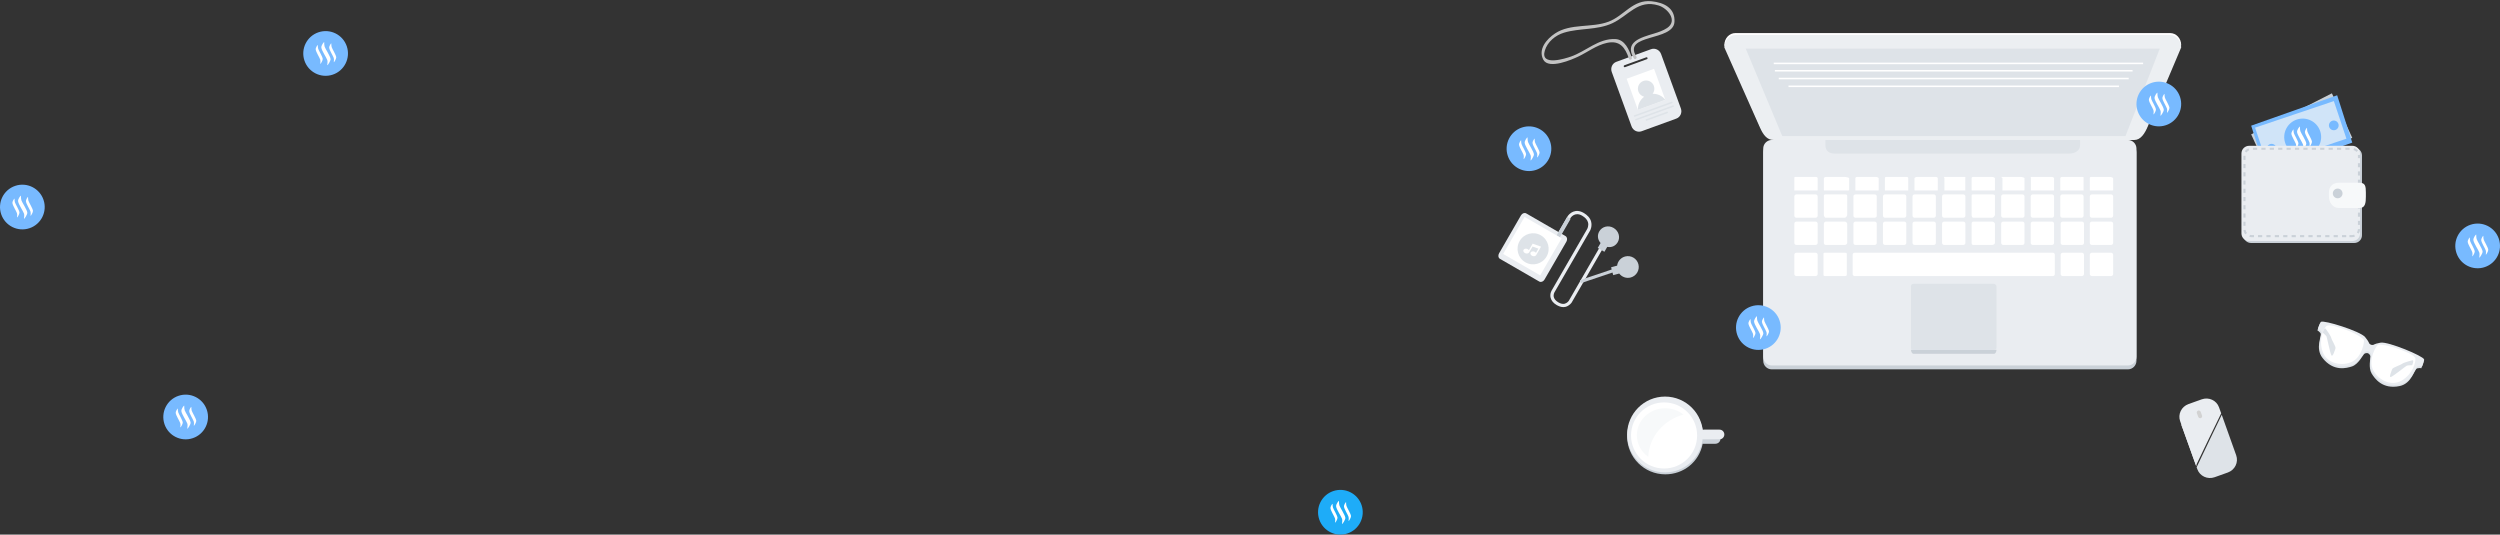 <?xml version="1.0" encoding="UTF-8"?>
<svg width="1286px" height="275px" viewBox="0 0 1286 275" version="1.1" xmlns="http://www.w3.org/2000/svg" xmlns:xlink="http://www.w3.org/1999/xlink">
    <rect x="0" y="0" width="1286" height="275" fill="#333333" stroke="none"/>
    <!-- Generator: Sketch 48.2 (47327) - http://www.bohemiancoding.com/sketch -->
    <title>Page 1</title>
    <desc>Created with Sketch.</desc>
    <defs></defs>
    <g id="Page-1" stroke="none" stroke-width="1" fill="none" fill-rule="evenodd">
        <g transform="translate(0, -4)">
            <g id="Group-4" transform="translate(808.262, 136.968) rotate(30) translate(-808.262, -136.968) translate(774.762, 112.468)">
                <path d="M27,40.784 C27,42.006 26.173,43 25.158,43 L1.845,43 C0.83,43 0,42.006 0,40.784 L0,18.213 C0,16.991 0.83,16 1.845,16 L25.158,16 C26.173,16 27,16.991 27,18.213 L27,40.784 Z" id="Fill-154" fill="#EAEDF1"></path>
                <path d="M39.101,49 C37.059,49 35.502,48.434 34.415,47.325 C32.887,45.773 32.997,43.733 32.997,43.649 L32.997,7.203 C32.997,7.178 32.958,5.368 31.623,4.061 C30.662,3.118 29.147,2.64 27.278,2.64 C22.949,2.64 22.714,6.474 22.714,6.905 L22.714,19.396 L21,19.396 L21,6.905 C21,4.862 22.367,1 27.249,1 C29.591,1 31.524,1.644 32.813,2.92 C34.634,4.724 34.711,7.118 34.711,7.219 L34.711,43.683 C34.711,43.727 34.627,45.166 35.66,46.2 C36.419,46.97 37.567,47.363 39.127,47.363 C40.41,47.363 41.514,47.023 42.183,46.367 C43.147,45.421 43.282,44.06 43.282,44.051 L43.282,4.322 L45,4.322 L45,44.044 C45,44.12 44.849,46.084 43.379,47.526 C42.385,48.507 40.851,49 39.101,49" id="Fill-156" fill="#EAEDF1"></path>
                <polygon id="Fill-157" fill="#CAD1D8" points="44.138 33 43 31.857 57.865 15 59 16.143"></polygon>
                <polygon id="Fill-158" fill="#CAD1D8" points="21 18 23 18 23 7 21 7"></polygon>
                <path d="M50,5.229 C50,2.341 47.513,0 44.443,0 C41.379,0 39,2.341 39,5.229 C39,7.429 40.315,9.302 42.576,10.079 L42.576,13 L46.538,13 L46.538,10.079 C48.803,9.302 50,7.429 50,5.229" id="Fill-159" fill="#CAD1D8"></path>
                <path d="M64.863,17.678 C67.046,15.492 67.046,11.955 64.863,9.769 C62.68,7.589 59.141,7.589 56.962,9.769 C55.301,11.433 54.91,13.873 55.766,15.899 L53.5,18.172 L56.468,21.134 L58.731,18.871 C60.766,19.73 63.203,19.335 64.863,17.678" id="Fill-160" fill="#CAD1D8"></path>
                <polygon id="Fill-155" fill="#FFFFFF" points="2 40 24 40 24 18 2 18"></polygon>
                <path d="M22,30 C22,25.581 18.42,22 14,22 C9.583,22 6,25.581 6,30 C6,34.419 9.583,38 14,38 C18.42,38 22,34.419 22,30" id="Fill-162" fill="#DEE3E8"></path>
                <path d="M12.483,27.823 L12.483,31.684 C11.868,31.398 11.014,31.518 10.461,31.994 C9.846,32.527 9.846,33.309 10.461,33.729 C11.08,34.156 12.08,34.068 12.696,33.537 C12.956,33.311 13.102,33.041 13.14,32.773 L13.162,32.764 L13.162,29.14 L16.323,28.565 L16.323,31.066 C15.706,30.781 14.852,30.902 14.303,31.376 C13.682,31.907 13.682,32.687 14.303,33.114 C14.917,33.539 15.917,33.452 16.534,32.919 C16.791,32.693 16.939,32.421 16.981,32.153 L17,32.146 L17,28.443 L17,27 L12.483,27.823 Z" id="Fill-163" fill="#FFFFFF"></path>
            </g>
            <g id="Group-3" transform="translate(1136.177, 229.344) rotate(-20) translate(-1136.177, -229.344) translate(1125.177, 209.344)">
                <path d="M0,33.029 C-0.024,36.834 3.095,39.934 6.968,39.955 L14.195,40 C18.063,40.02 21.222,36.956 21.244,33.153 L21.379,11.034 C16.923,15.365 5.813,26.185 0.006,31.974 L0,33.029 Z" id="Fill-169" fill="#DEE3E8"></path>
                <path d="M14.415,0.039 L7.194,0 C3.327,-0.025 0.17,3.021 0.146,6.799 L0,31.034 C5.803,25.284 16.909,14.537 21.363,10.236 L21.379,6.92 C21.403,3.142 18.285,0.062 14.415,0.039" id="Fill-170" fill="#EAEDF1"></path>
                <path d="M0.69,23.131 C0.69,29.495 0.287,31.442 0.022,31.442 C0.022,31.818 0.022,31.818 0.022,31.442 L0.084,10.781 C0.084,10.402 0.017,9.458 0,10.382 L0.121,8.276 C0.388,8.276 0.69,11.356 0.69,19.038 L0.69,23.131 Z" id="Fill-171" fill="#EAEDF1"></path>
                <rect id="Rectangle-3" fill="#D2D2D2" x="9.655" y="4.828" width="2.069" height="4.138" rx="1.034"></rect>
            </g>
            <path d="M1099,189.543 C1099,192.003 1097.02,194 1094.582,194 L911.413,194 C908.972,194 907,192.003 907,189.543 L907,82.454 C907,79.992 908.972,78 911.413,78 L1094.582,78 C1097.02,78 1099,79.992 1099,82.454 L1099,189.543 Z" id="Fill-3" fill="#CAD1D8"></path>
            <path d="M1099,187.543 C1099,190.003 1097.02,192 1094.582,192 L911.413,192 C908.972,192 907,190.003 907,187.543 L907,80.454 C907,77.994 908.972,76 911.413,76 L1094.582,76 C1097.02,76 1099,77.994 1099,80.454 L1099,187.543 Z" id="Fill-5" fill="#EAEDF1"></path>
            <g id="Group-9" transform="translate(775, 69)">
                <path d="M22.399,7.84 C24.42,13.857 21.18,20.38 15.16,22.398 C9.142,24.422 2.625,21.179 0.601,15.159 C-1.42,9.139 1.822,2.623 7.84,0.602 C13.861,-1.422 20.378,1.823 22.399,7.84" id="Fill-107" fill="#78BAFF"></path>
                <g id="Group" transform="translate(11.694, 11.565) rotate(-7) translate(-11.694, -11.565) translate(6.694, 5.565)" fill="#FFFFFF" fill-rule="nonzero">
                    <path d="M1.322,1.093 C1.224,1.028 0,2.33 0,3.284 C0,4.59 1.427,7.545 1.669,8.69 C1.875,9.671 1.318,10.848 1.47,10.904 C1.611,11.019 2.944,9.287 2.998,8.546 C3.067,7.369 1.441,3.937 1.311,3.053 C1.159,2.02 1.43,1.116 1.322,1.093 Z" id="Shape"></path>
                    <path d="M4.764,0.003 C4.636,-0.073 3,1.514 3,2.682 C3,4.278 4.904,7.896 5.225,9.291 C5.501,10.491 4.757,11.931 4.961,11.993 C5.15,12.135 6.929,10.015 6.997,9.113 C7.088,7.678 4.919,3.482 4.745,2.398 C4.549,1.136 4.904,0.029 4.764,0.003 Z" id="Shape"></path>
                    <path d="M8.322,1.093 C8.228,1.033 7,2.33 7,3.284 C7,4.59 8.427,7.545 8.669,8.689 C8.875,9.671 8.318,10.848 8.47,10.904 C8.611,11.019 9.948,9.287 9.998,8.546 C10.063,7.369 8.441,3.937 8.311,3.052 C8.163,2.019 8.43,1.116 8.322,1.093 Z" id="Shape"></path>
                </g>
            </g>
            <g id="Group-9" transform="translate(84, 207)">
                <path d="M22.399,7.84 C24.42,13.857 21.18,20.38 15.16,22.398 C9.142,24.422 2.625,21.179 0.601,15.159 C-1.42,9.139 1.822,2.623 7.84,0.602 C13.861,-1.422 20.378,1.823 22.399,7.84" id="Fill-107" fill="#78BAFF"></path>
                <g id="Group" transform="translate(11.694, 11.565) rotate(-7) translate(-11.694, -11.565) translate(6.694, 5.565)" fill="#FFFFFF" fill-rule="nonzero">
                    <path d="M1.322,1.093 C1.224,1.028 0,2.33 0,3.284 C0,4.59 1.427,7.545 1.669,8.69 C1.875,9.671 1.318,10.848 1.47,10.904 C1.611,11.019 2.944,9.287 2.998,8.546 C3.067,7.369 1.441,3.937 1.311,3.053 C1.159,2.02 1.43,1.116 1.322,1.093 Z" id="Shape"></path>
                    <path d="M4.764,0.003 C4.636,-0.073 3,1.514 3,2.682 C3,4.278 4.904,7.896 5.225,9.291 C5.501,10.491 4.757,11.931 4.961,11.993 C5.15,12.135 6.929,10.015 6.997,9.113 C7.088,7.678 4.919,3.482 4.745,2.398 C4.549,1.136 4.904,0.029 4.764,0.003 Z" id="Shape"></path>
                    <path d="M8.322,1.093 C8.228,1.033 7,2.33 7,3.284 C7,4.59 8.427,7.545 8.669,8.689 C8.875,9.671 8.318,10.848 8.47,10.904 C8.611,11.019 9.948,9.287 9.998,8.546 C10.063,7.369 8.441,3.937 8.311,3.052 C8.163,2.019 8.43,1.116 8.322,1.093 Z" id="Shape"></path>
                </g>
            </g>
            <g id="Group-9" transform="translate(156, 20)">
                <path d="M22.399,7.84 C24.42,13.857 21.18,20.38 15.16,22.398 C9.142,24.422 2.625,21.179 0.601,15.159 C-1.42,9.139 1.822,2.623 7.84,0.602 C13.861,-1.422 20.378,1.823 22.399,7.84" id="Fill-107" fill="#78BAFF"></path>
                <g id="Group" transform="translate(11.694, 11.565) rotate(-7) translate(-11.694, -11.565) translate(6.694, 5.565)" fill="#FFFFFF" fill-rule="nonzero">
                    <path d="M1.322,1.093 C1.224,1.028 0,2.33 0,3.284 C0,4.59 1.427,7.545 1.669,8.69 C1.875,9.671 1.318,10.848 1.47,10.904 C1.611,11.019 2.944,9.287 2.998,8.546 C3.067,7.369 1.441,3.937 1.311,3.053 C1.159,2.02 1.43,1.116 1.322,1.093 Z" id="Shape"></path>
                    <path d="M4.764,0.003 C4.636,-0.073 3,1.514 3,2.682 C3,4.278 4.904,7.896 5.225,9.291 C5.501,10.491 4.757,11.931 4.961,11.993 C5.15,12.135 6.929,10.015 6.997,9.113 C7.088,7.678 4.919,3.482 4.745,2.398 C4.549,1.136 4.904,0.029 4.764,0.003 Z" id="Shape"></path>
                    <path d="M8.322,1.093 C8.228,1.033 7,2.33 7,3.284 C7,4.59 8.427,7.545 8.669,8.689 C8.875,9.671 8.318,10.848 8.47,10.904 C8.611,11.019 9.948,9.287 9.998,8.546 C10.063,7.369 8.441,3.937 8.311,3.052 C8.163,2.019 8.43,1.116 8.322,1.093 Z" id="Shape"></path>
                </g>
            </g>
            <g id="Group-9" transform="translate(0, 99)">
                <path d="M22.399,7.84 C24.42,13.857 21.18,20.38 15.16,22.398 C9.142,24.422 2.625,21.179 0.601,15.159 C-1.42,9.139 1.822,2.623 7.84,0.602 C13.861,-1.422 20.378,1.823 22.399,7.84" id="Fill-107" fill="#78BAFF"></path>
                <g id="Group" transform="translate(11.694, 11.565) rotate(-7) translate(-11.694, -11.565) translate(6.694, 5.565)" fill="#FFFFFF" fill-rule="nonzero">
                    <path d="M1.322,1.093 C1.224,1.028 0,2.33 0,3.284 C0,4.59 1.427,7.545 1.669,8.69 C1.875,9.671 1.318,10.848 1.47,10.904 C1.611,11.019 2.944,9.287 2.998,8.546 C3.067,7.369 1.441,3.937 1.311,3.053 C1.159,2.02 1.43,1.116 1.322,1.093 Z" id="Shape"></path>
                    <path d="M4.764,0.003 C4.636,-0.073 3,1.514 3,2.682 C3,4.278 4.904,7.896 5.225,9.291 C5.501,10.491 4.757,11.931 4.961,11.993 C5.15,12.135 6.929,10.015 6.997,9.113 C7.088,7.678 4.919,3.482 4.745,2.398 C4.549,1.136 4.904,0.029 4.764,0.003 Z" id="Shape"></path>
                    <path d="M8.322,1.093 C8.228,1.033 7,2.33 7,3.284 C7,4.59 8.427,7.545 8.669,8.689 C8.875,9.671 8.318,10.848 8.47,10.904 C8.611,11.019 9.948,9.287 9.998,8.546 C10.063,7.369 8.441,3.937 8.311,3.052 C8.163,2.019 8.43,1.116 8.322,1.093 Z" id="Shape"></path>
                </g>
            </g>
            <g id="Group-9" transform="translate(678, 256)">
                <path d="M22.399,7.84 C24.42,13.857 21.18,20.38 15.16,22.398 C9.142,24.422 2.625,21.179 0.601,15.159 C-1.42,9.139 1.822,2.623 7.84,0.602 C13.861,-1.422 20.378,1.823 22.399,7.84" id="Fill-107" fill="#1EACF8"></path>
                <path d="M20.503,8.477 C22.173,13.447 19.497,18.836 14.523,20.502 C9.552,22.174 4.168,19.496 2.496,14.523 C0.827,9.55 3.505,4.167 8.477,2.497 C13.45,0.825 18.834,3.506 20.503,8.477" id="Fill-107" fill="#1EACF8"></path>
                <g id="Group" transform="translate(11.694, 11.565) rotate(-7) translate(-11.694, -11.565) translate(6.694, 5.565)" fill="#FFFFFF" fill-rule="nonzero">
                    <path d="M1.322,1.093 C1.224,1.028 0,2.33 0,3.284 C0,4.59 1.427,7.545 1.669,8.69 C1.875,9.671 1.318,10.848 1.47,10.904 C1.611,11.019 2.944,9.287 2.998,8.546 C3.067,7.369 1.441,3.937 1.311,3.053 C1.159,2.02 1.43,1.116 1.322,1.093 Z" id="Shape"></path>
                    <path d="M4.764,0.003 C4.636,-0.073 3,1.514 3,2.682 C3,4.278 4.904,7.896 5.225,9.291 C5.501,10.491 4.757,11.931 4.961,11.993 C5.15,12.135 6.929,10.015 6.997,9.113 C7.088,7.678 4.919,3.482 4.745,2.398 C4.549,1.136 4.904,0.029 4.764,0.003 Z" id="Shape"></path>
                    <path d="M8.322,1.093 C8.228,1.033 7,2.33 7,3.284 C7,4.59 8.427,7.545 8.669,8.689 C8.875,9.671 8.318,10.848 8.47,10.904 C8.611,11.019 9.948,9.287 9.998,8.546 C10.063,7.369 8.441,3.937 8.311,3.052 C8.163,2.019 8.43,1.116 8.322,1.093 Z" id="Shape"></path>
                </g>
            </g>
            <g id="Group-9" transform="translate(893, 161)">
                <path d="M22.399,7.84 C24.42,13.857 21.18,20.38 15.16,22.398 C9.142,24.422 2.625,21.179 0.601,15.159 C-1.42,9.139 1.822,2.623 7.84,0.602 C13.861,-1.422 20.378,1.823 22.399,7.84" id="Fill-107" fill="#78BAFF"></path>
                <g id="Group" transform="translate(11.694, 11.565) rotate(-7) translate(-11.694, -11.565) translate(6.694, 5.565)" fill="#FFFFFF" fill-rule="nonzero">
                    <path d="M1.322,1.093 C1.224,1.028 0,2.33 0,3.284 C0,4.59 1.427,7.545 1.669,8.69 C1.875,9.671 1.318,10.848 1.47,10.904 C1.611,11.019 2.944,9.287 2.998,8.546 C3.067,7.369 1.441,3.937 1.311,3.053 C1.159,2.02 1.43,1.116 1.322,1.093 Z" id="Shape"></path>
                    <path d="M4.764,0.003 C4.636,-0.073 3,1.514 3,2.682 C3,4.278 4.904,7.896 5.225,9.291 C5.501,10.491 4.757,11.931 4.961,11.993 C5.15,12.135 6.929,10.015 6.997,9.113 C7.088,7.678 4.919,3.482 4.745,2.398 C4.549,1.136 4.904,0.029 4.764,0.003 Z" id="Shape"></path>
                    <path d="M8.322,1.093 C8.228,1.033 7,2.33 7,3.284 C7,4.59 8.427,7.545 8.669,8.689 C8.875,9.671 8.318,10.848 8.47,10.904 C8.611,11.019 9.948,9.287 9.998,8.546 C10.063,7.369 8.441,3.937 8.311,3.052 C8.163,2.019 8.43,1.116 8.322,1.093 Z" id="Shape"></path>
                </g>
            </g>
            <path d="M1027,183.939 C1027,184.779 1026.538,186 1025.713,186 L984.333,186 C983.506,186 983,184.779 983,183.939 L1027,183.939 Z" id="Fill-7" fill="#CAD1D8"></path>
            <path d="M1027,182.893 C1027,183.708 1026.303,184 1025.472,184 L984.157,184 C983.329,184 983,183.708 983,182.893 L983,151.438 C983,150.618 983.329,150 984.157,150 L1025.472,150 C1026.303,150 1027,150.618 1027,151.438 L1027,182.893 Z" id="Fill-9" fill="#DEE3E8"></path>
            <path d="M935,144.951 C935,145.532 934.532,146 933.948,146 L924.052,146 C923.468,146 923,145.532 923,144.951 L923,135.049 C923,134.471 923.468,134 924.052,134 L933.948,134 C934.532,134 935,134.471 935,135.049 L935,144.951 Z M950,145.352 C950,145.988 949.354,146 948.773,146 L938.978,146 C938.394,146 938,145.988 938,145.352 L938,134.577 C938,133.936 938.394,134.002 938.978,134.002 L948.773,134.002 C949.354,134.002 950,133.936 950,134.577 L950,145.352 Z M1072,144.951 C1072,145.532 1071.529,146 1070.951,146 L1061.052,146 C1060.471,146 1060,145.532 1060,144.951 L1060,135.049 C1060,134.471 1060.471,134 1061.052,134 L1070.951,134 C1071.529,134 1072,134.471 1072,135.049 L1072,144.951 Z M1057,144.951 C1057,145.532 1056.556,146 1055.997,146 L954.003,146 C953.449,146 953,145.532 953,144.951 L953,135.049 C953,134.471 953.449,134 954.003,134 L1055.997,134 C1056.556,134 1057,134.471 1057,135.049 L1057,144.951 Z M1087,144.951 C1087,145.532 1086.532,146 1085.948,146 L1076.052,146 C1075.471,146 1075,145.532 1075,144.951 L1075,135.049 C1075,134.471 1075.471,134 1076.052,134 L1085.948,134 C1086.532,134 1087,134.471 1087,135.049 L1087,144.951 Z M935,128.948 C935,129.529 934.532,130 933.948,130 L924.052,130 C923.468,130 923,129.529 923,128.948 L923,119.052 C923,118.471 923.468,118 924.052,118 L933.948,118 C934.532,118 935,118.471 935,119.052 L935,128.948 Z M950.2,128.946 C950.2,129.524 949.554,130 948.973,130 L939.178,130 C938.594,130 938.2,129.524 938.2,128.946 L938.2,119.147 C938.2,118.567 938.594,118 939.178,118 L948.973,118 C949.554,118 950.2,118.567 950.2,119.147 L950.2,128.946 Z M965.4,128.948 C965.4,129.529 964.932,130 964.348,130 L954.452,130 C953.871,130 953.4,129.529 953.4,128.948 L953.4,119.052 C953.4,118.471 953.871,118 954.452,118 L964.348,118 C964.932,118 965.4,118.471 965.4,119.052 L965.4,128.948 Z M980.6,128.948 C980.6,129.529 980.132,130 979.548,130 L969.649,130 C969.071,130 968.6,129.529 968.6,128.948 L968.6,119.052 C968.6,118.471 969.071,118 969.649,118 L979.548,118 C980.132,118 980.6,118.471 980.6,119.052 L980.6,128.948 Z M995.8,128.948 C995.8,129.529 995.329,130 994.751,130 L984.852,130 C984.271,130 983.8,129.529 983.8,128.948 L983.8,119.052 C983.8,118.471 984.271,118 984.852,118 L994.751,118 C995.329,118 995.8,118.471 995.8,119.052 L995.8,128.948 Z M1011,128.948 C1011,129.529 1010.529,130 1009.951,130 L1000.052,130 C999.471,130 999,129.529 999,128.948 L999,119.052 C999,118.471 999.471,118 1000.052,118 L1009.951,118 C1010.529,118 1011,118.471 1011,119.052 L1011,128.948 Z M1026.2,128.946 C1026.2,129.524 1025.381,130 1024.801,130 L1015.008,130 C1014.425,130 1014.2,129.524 1014.2,128.946 L1014.2,119.147 C1014.2,118.567 1014.425,118 1015.008,118 L1024.801,118 C1025.381,118 1026.2,118.567 1026.2,119.147 L1026.2,128.946 Z M1041.4,128.948 C1041.4,129.529 1040.929,130 1040.348,130 L1030.454,130 C1029.871,130 1029.4,129.529 1029.4,128.948 L1029.4,119.052 C1029.4,118.471 1029.871,118 1030.454,118 L1040.348,118 C1040.929,118 1041.4,118.471 1041.4,119.052 L1041.4,128.948 Z M1056.6,128.948 C1056.6,129.529 1056.134,130 1055.548,130 L1045.652,130 C1045.068,130 1044.6,129.529 1044.6,128.948 L1044.6,119.052 C1044.6,118.471 1045.068,118 1045.652,118 L1055.548,118 C1056.134,118 1056.6,118.471 1056.6,119.052 L1056.6,128.948 Z M1072,128.948 C1072,129.529 1071.529,130 1070.951,130 L1061.052,130 C1060.471,130 1060,129.529 1060,128.948 L1060,119.052 C1060,118.471 1060.471,118 1061.052,118 L1070.951,118 C1071.529,118 1072,118.471 1072,119.052 L1072,128.948 Z M1087,128.948 C1087,129.529 1086.532,130 1085.948,130 L1076.052,130 C1075.471,130 1075,129.529 1075,128.948 L1075,119.052 C1075,118.471 1075.471,118 1076.052,118 L1085.948,118 C1086.532,118 1087,118.471 1087,119.052 L1087,128.948 Z M935,114.951 C935,115.529 934.532,116 933.948,116 L924.052,116 C923.468,116 923,115.529 923,114.951 L923,105.052 C923,104.471 923.468,104 924.052,104 L933.948,104 C934.532,104 935,104.471 935,105.052 L935,114.951 Z M950.2,114.483 C950.2,115.063 949.554,116 948.973,116 L939.178,116 C938.594,116 938.2,115.063 938.2,114.483 L938.2,104.685 C938.2,104.101 938.594,104 939.178,104 L948.973,104 C949.554,104 950.2,104.101 950.2,104.685 L950.2,114.483 Z M965.4,115.063 C965.4,115.581 964.888,116 964.253,116 L954.547,116 C953.915,116 953.4,115.581 953.4,115.063 L953.4,104.937 C953.4,104.416 953.915,104 954.547,104 L964.253,104 C964.888,104 965.4,104.416 965.4,104.937 L965.4,115.063 Z M980.6,114.951 C980.6,115.529 980.132,116 979.548,116 L969.649,116 C969.071,116 968.6,115.529 968.6,114.951 L968.6,105.052 C968.6,104.471 969.071,104 969.649,104 L979.548,104 C980.132,104 980.6,104.471 980.6,105.052 L980.6,114.951 Z M995.8,114.951 C995.8,115.529 995.329,116 994.751,116 L984.852,116 C984.271,116 983.8,115.529 983.8,114.951 L983.8,105.052 C983.8,104.471 984.271,104 984.852,104 L994.751,104 C995.329,104 995.8,104.471 995.8,105.052 L995.8,114.951 Z M1011,114.951 C1011,115.529 1010.529,116 1009.951,116 L1000.052,116 C999.471,116 999,115.529 999,114.951 L999,105.052 C999,104.471 999.471,104 1000.052,104 L1009.951,104 C1010.529,104 1011,104.471 1011,105.052 L1011,114.951 Z M1026.2,114.483 C1026.2,115.063 1025.381,116 1024.801,116 L1015.008,116 C1014.425,116 1014.2,115.063 1014.2,114.483 L1014.2,104.685 C1014.2,104.101 1014.425,104 1015.008,104 L1024.801,104 C1025.381,104 1026.2,104.101 1026.2,104.685 L1026.2,114.483 Z M1041.4,114.951 C1041.4,115.529 1040.929,116 1040.348,116 L1030.454,116 C1029.871,116 1029.4,115.529 1029.4,114.951 L1029.4,105.052 C1029.4,104.471 1029.871,104 1030.454,104 L1040.348,104 C1040.929,104 1041.4,104.471 1041.4,105.052 L1041.4,114.951 Z M1056.6,114.951 C1056.6,115.529 1056.134,116 1055.548,116 L1045.652,116 C1045.068,116 1044.6,115.529 1044.6,114.951 L1044.6,105.052 C1044.6,104.471 1045.068,104 1045.652,104 L1055.548,104 C1056.134,104 1056.6,104.471 1056.6,105.052 L1056.6,114.951 Z M1071.8,114.951 C1071.8,115.529 1071.329,116 1070.751,116 L1060.852,116 C1060.271,116 1059.8,115.529 1059.8,114.951 L1059.8,105.052 C1059.8,104.471 1060.271,104 1060.852,104 L1070.751,104 C1071.329,104 1071.8,104.471 1071.8,105.052 L1071.8,114.951 Z M1087,114.951 C1087,115.529 1086.532,116 1085.948,116 L1076.052,116 C1075.471,116 1075,115.529 1075,114.951 L1075,105.052 C1075,104.471 1075.471,104 1076.052,104 L1085.948,104 C1086.532,104 1087,104.471 1087,105.052 L1087,114.951 Z M935,101.788 C935,102.123 934.6,101.961 934.02,101.961 L923.51,101.961 C922.929,101.961 923.003,102.123 923.003,101.788 L923.003,95.691 C923.003,95.354 922.929,95 923.51,95 L934.02,95 C934.6,95 935,95.354 935,95.691 L935,101.788 Z M951.2,101.788 C951.2,102.123 949.553,101.961 949.021,101.961 L939.38,101.961 C938.848,101.961 938.2,102.123 938.2,101.788 L938.2,95.691 C938.2,95.354 938.848,95 939.38,95 L949.021,95 C949.553,95 951.2,95.354 951.2,95.691 L951.2,101.788 Z M966.4,101.788 C966.4,102.123 965.474,101.961 964.941,101.961 L955.301,101.961 C954.772,101.961 954.4,102.123 954.4,101.788 L954.4,95.691 C954.4,95.354 954.772,95 955.301,95 L964.941,95 C965.474,95 966.4,95.354 966.4,95.691 L966.4,101.788 Z M981.6,101.788 C981.6,102.123 981.378,101.961 980.797,101.961 L970.279,101.961 C969.699,101.961 969.6,102.123 969.6,101.788 L969.6,95.691 C969.6,95.354 969.699,95 970.279,95 L980.797,95 C981.378,95 981.6,95.354 981.6,95.691 L981.6,101.788 Z M996.8,101.788 C996.8,102.123 996.318,101.961 995.783,101.961 L986.143,101.961 C985.611,101.961 984.8,102.123 984.8,101.788 L984.8,95.691 C984.8,95.354 985.611,95 986.143,95 L995.783,95 C996.318,95 996.8,95.354 996.8,95.691 L996.8,101.788 Z M1010.944,101.788 C1010.944,102.123 1011.197,101.961 1010.626,101.961 L1000.273,101.961 C999.701,101.961 1000.205,102.123 1000.205,101.788 L1000.205,95.691 C1000.205,95.354 999.701,95 1000.273,95 L1010.626,95 C1011.197,95 1010.944,95.354 1010.944,95.691 L1010.944,101.788 Z M1026.2,101.788 C1026.2,102.123 1025.156,101.961 1024.626,101.961 L1014.986,101.961 C1014.454,101.961 1014.2,102.123 1014.2,101.788 L1014.2,95.691 C1014.2,95.354 1014.454,95 1014.986,95 L1024.626,95 C1025.156,95 1026.2,95.354 1026.2,95.691 L1026.2,101.788 Z M1041.4,101.788 C1041.4,102.123 1040.037,101.961 1039.491,101.961 L1029.558,101.961 C1029.01,101.961 1030.065,102.123 1030.065,101.788 L1030.065,95.691 C1030.065,95.354 1029.01,95 1029.558,95 L1039.491,95 C1040.037,95 1041.4,95.354 1041.4,95.691 L1041.4,101.788 Z M1056.6,101.788 C1056.6,102.123 1055.951,101.961 1055.374,101.961 L1044.939,101.961 C1044.363,101.961 1044.695,102.123 1044.695,101.788 L1044.695,95.691 C1044.695,95.354 1044.363,95 1044.939,95 L1055.374,95 C1055.951,95 1056.6,95.354 1056.6,95.691 L1056.6,101.788 Z M1071.788,101.788 C1071.788,102.123 1071.914,101.961 1071.334,101.961 L1060.834,101.961 C1060.249,101.961 1059.8,102.123 1059.8,101.788 L1059.8,95.691 C1059.8,95.354 1060.249,95 1060.834,95 L1071.334,95 C1071.914,95 1071.788,95.354 1071.788,95.691 L1071.788,101.788 Z M1087,101.788 C1087,102.123 1085.838,101.961 1085.305,101.961 L1075.665,101.961 C1075.133,101.961 1075,102.123 1075,101.788 L1075,95.691 C1075,95.354 1075.133,95 1075.665,95 L1085.305,95 C1085.838,95 1087,95.354 1087,95.691 L1087,101.788 Z" id="Combined-Shape" fill="#FFFFFF"></path>
            <path d="M939,76 L939,78.667 C939,81.357 940.626,83 943.799,83 L1064.378,83 C1067.55,83 1070,81.357 1070,78.667 L1070,76 L939,76 Z" id="Fill-87" fill="#DEE3E8"></path>
            <path d="M1104.949,67.966 C1103.287,72.161 1101.092,75 1097.928,75 L912.218,75 C909.053,75 907.055,72.883 905.341,68.915 L887,27.208 C887,23.706 889.567,21 892.731,21 L1116.269,21 C1119.436,21 1122,23.706 1122,27.208 L1104.949,67.966 Z" id="Fill-89" fill="#FFFEFF"></path>
            <path d="M1104.949,68.699 C1103.287,72.818 1101.092,76 1097.928,76 L912.218,76 C909.053,76 907.055,73.524 905.341,69.633 L887,28.403 C887,24.967 889.567,22 892.731,22 L1116.269,22 C1119.436,22 1122,24.967 1122,28.403 L1104.949,68.699 Z" id="Fill-91" fill="#ECEFF2"></path>
            <polygon id="Fill-93" fill="#DEE3E8" points="1093.343 74 916.795 74 898 29 1111 29"></polygon>
            <polygon id="Fill-99" fill="#FFFFFF" points="912.419 37.012 1102.419 37.012 1102.419 36.216 912.419 36.216"></polygon>
            <polygon id="Fill-100" fill="#FFFFFF" points="913 40.794 1097 40.794 1097 40 913 40"></polygon>
            <polygon id="Fill-100" fill="#FFFFFF" points="915 44.794 1095 44.794 1095 44 915 44"></polygon>
            <g id="Group-9" transform="translate(1099, 46)">
                <path d="M22.399,7.84 C24.42,13.857 21.18,20.38 15.16,22.398 C9.142,24.422 2.625,21.179 0.601,15.159 C-1.42,9.139 1.822,2.623 7.84,0.602 C13.861,-1.422 20.378,1.823 22.399,7.84" id="Fill-107" fill="#78BAFF"></path>
                <g id="Group" transform="translate(11.694, 11.565) rotate(-7) translate(-11.694, -11.565) translate(6.694, 5.565)" fill="#FFFFFF" fill-rule="nonzero">
                    <path d="M1.322,1.093 C1.224,1.028 0,2.33 0,3.284 C0,4.59 1.427,7.545 1.669,8.69 C1.875,9.671 1.318,10.848 1.47,10.904 C1.611,11.019 2.944,9.287 2.998,8.546 C3.067,7.369 1.441,3.937 1.311,3.053 C1.159,2.02 1.43,1.116 1.322,1.093 Z" id="Shape"></path>
                    <path d="M4.764,0.003 C4.636,-0.073 3,1.514 3,2.682 C3,4.278 4.904,7.896 5.225,9.291 C5.501,10.491 4.757,11.931 4.961,11.993 C5.15,12.135 6.929,10.015 6.997,9.113 C7.088,7.678 4.919,3.482 4.745,2.398 C4.549,1.136 4.904,0.029 4.764,0.003 Z" id="Shape"></path>
                    <path d="M8.322,1.093 C8.228,1.033 7,2.33 7,3.284 C7,4.59 8.427,7.545 8.669,8.689 C8.875,9.671 8.318,10.848 8.47,10.904 C8.611,11.019 9.948,9.287 9.998,8.546 C10.063,7.369 8.441,3.937 8.311,3.052 C8.163,2.019 8.43,1.116 8.322,1.093 Z" id="Shape"></path>
                </g>
            </g>
            <polygon id="Fill-100" fill="#FFFFFF" points="920 48.794 1090 48.794 1090 48 920 48"></polygon>
            <g id="Group-6" transform="translate(834.133, 41.742) rotate(-20) translate(-834.133, -41.742) translate(798.633, 10.242)">
                <path d="M37.766,28.594 C37.766,28.311 37.989,28.084 38.263,28.084 L50.265,28.084 C50.541,28.084 50.762,28.311 50.762,28.594 C50.762,28.878 50.541,29.107 50.265,29.107 L38.263,29.107 C37.989,29.107 37.766,28.878 37.766,28.594 Z M58,29.107 C58,26.838 56.208,25 53.998,25 L34.997,25 C32.79,25 31,26.838 31,29.107 L31,58.893 C31,61.162 32.79,63 34.997,63 L53.998,63 C56.208,63 58,61.162 58,58.893 L58,29.107 Z" id="Fill-95" fill="#EAEDF1"></path>
                <polygon id="Fill-97" fill="#FFFFFF" points="37 52 52 52 52 35 37 35"></polygon>
                <polygon id="Fill-99" fill="#DEE3E8" points="34 54.796 55 54.796 55 54 34 54"></polygon>
                <polygon id="Fill-100" fill="#DEE3E8" points="34 56.794 55 56.794 55 56 34 56"></polygon>
                <polygon id="Fill-101" fill="#DEE3E8" points="39 58.798 51 58.798 51 58 39 58"></polygon>
                <path d="M52,52 L37,52 C37.784,49.486 39.776,47.507 42.307,46.773 C41.18,46.008 40.438,44.715 40.438,43.251 C40.438,40.903 42.333,39 44.674,39 C47.013,39 48.909,40.903 48.909,43.251 C48.909,44.765 48.109,46.086 46.917,46.838 C49.341,47.624 51.245,49.556 52,52" id="Fill-102" fill="#DEE3E8"></path>
                <path d="M44.098,26.441 C42.084,16.744 51.161,17.561 58.162,17.959 C60.615,18.101 63.08,18.156 65.484,17.58 C72.033,16.007 69.283,8.201 65.343,5.2 C56.479,-1.541 49.004,4.871 39.83,5.642 C31.201,6.369 23.402,2.197 14.89,1.704 C10.238,1.429 5.213,3.21 2.392,7.015 C-2.782,13.99 11.237,14.423 13.969,14.467 C22.147,14.6 30.501,10.478 38.525,13.818 C43.099,15.718 43.328,21.522 43.206,25.717 C43.177,26.714 41.619,26.717 41.651,25.717 C41.826,19.594 40.492,15.09 33.771,14.192 C28.346,13.473 23,15.215 17.648,15.747 C14.209,16.087 0.884,16.98 0.075,11.116 C-0.747,5.128 5.335,1.712 10.387,0.494 C19.647,-1.735 28.991,4.305 38.222,4.227 C46.948,4.154 53.87,-2.351 62.689,1.925 C68.484,4.733 72.964,9.369 70.123,15.942 C66.084,25.279 42.744,12.284 45.606,26.029 C45.807,27.005 44.302,27.42 44.098,26.441" id="Fill-103" fill="#C3C3C3"></path>
            </g>
            <g id="Group-8" transform="translate(1153, 52)">
                <polygon id="Fill-104" fill="#CAD1D8" points="57 22.887 15.469 44 5 21.116 46.528 0"></polygon>
                <polygon id="Fill-105" fill="#78BAFF" points="57 25.357 12.763 41 5 16.646 49.237 1"></polygon>
                <polygon id="Fill-106" fill="#D0E4F8" points="54 23.335 13.467 37 7 17.668 47.533 4"></polygon>
                <path d="M40.503,19.477 C42.173,24.447 39.497,29.836 34.523,31.502 C29.552,33.174 24.168,30.496 22.496,25.523 C20.827,20.55 23.505,15.167 28.477,13.497 C33.45,11.825 38.834,14.506 40.503,19.477" id="Fill-107" fill="#78BAFF"></path>
                <g id="Group" transform="translate(31, 23) rotate(-7) translate(-31, -23) translate(26, 17)" fill="#FFFFFF" fill-rule="nonzero">
                    <path d="M1.322,1.093 C1.224,1.028 0,2.33 0,3.284 C0,4.59 1.427,7.545 1.669,8.69 C1.875,9.671 1.318,10.848 1.47,10.904 C1.611,11.019 2.944,9.287 2.998,8.546 C3.067,7.369 1.441,3.937 1.311,3.053 C1.159,2.02 1.43,1.116 1.322,1.093 Z" id="Shape"></path>
                    <path d="M4.764,0.003 C4.636,-0.073 3,1.514 3,2.682 C3,4.278 4.904,7.896 5.225,9.291 C5.501,10.491 4.757,11.931 4.961,11.993 C5.15,12.135 6.929,10.015 6.997,9.113 C7.088,7.678 4.919,3.482 4.745,2.398 C4.549,1.136 4.904,0.029 4.764,0.003 Z" id="Shape"></path>
                    <path d="M8.322,1.093 C8.228,1.033 7,2.33 7,3.284 C7,4.59 8.427,7.545 8.669,8.689 C8.875,9.671 8.318,10.848 8.47,10.904 C8.611,11.019 9.948,9.287 9.998,8.546 C10.063,7.369 8.441,3.937 8.311,3.052 C8.163,2.019 8.43,1.116 8.322,1.093 Z" id="Shape"></path>
                </g>
                <path d="M49.869,15.707 C50.31,17.015 49.599,18.432 48.294,18.869 C46.985,19.309 45.567,18.602 45.13,17.297 C44.693,15.993 45.394,14.573 46.703,14.13 C48.011,13.693 49.426,14.397 49.869,15.707" id="Fill-108" fill="#78BAFF"></path>
                <path d="M17.869,27.704 C18.309,29.015 17.602,30.43 16.297,30.87 C14.988,31.308 13.57,30.603 13.13,29.295 C12.693,27.989 13.394,26.572 14.703,26.131 C16.014,25.691 17.426,26.392 17.869,27.704" id="Fill-109" fill="#78BAFF"></path>
                <path d="M62,73.053 C62,75.232 60.224,77 58.034,77 L4.966,77 C2.773,77 1,75.232 1,73.053 L1,31.945 C1,29.765 2.773,28 4.966,28 L58.034,28 C60.224,28 62,29.765 62,31.945 L62,73.053 Z" id="Fill-111" fill="#CAD1D8"></path>
                <path d="M61,72.053 C61,74.232 59.224,76 57.034,76 L3.963,76 C1.776,76 0,74.232 0,72.053 L0,30.95 C0,28.77 1.776,27 3.963,27 L57.034,27 C59.224,27 61,28.77 61,30.95 L61,72.053 Z" id="Fill-112" fill="#EAEDF1"></path>
                <g id="Group-10" transform="translate(110, 67)">
                    <path d="M22.399,7.84 C24.42,13.857 21.18,20.38 15.16,22.398 C9.142,24.422 2.625,21.179 0.601,15.159 C-1.42,9.139 1.822,2.623 7.84,0.602 C13.861,-1.422 20.378,1.823 22.399,7.84" id="Fill-107" fill="#78BAFF"></path>
                    <g id="Group" transform="translate(11.694, 11.565) rotate(-7) translate(-11.694, -11.565) translate(6.694, 5.565)" fill="#FFFFFF" fill-rule="nonzero">
                        <path d="M1.322,1.093 C1.224,1.028 0,2.33 0,3.284 C0,4.59 1.427,7.545 1.669,8.69 C1.875,9.671 1.318,10.848 1.47,10.904 C1.611,11.019 2.944,9.287 2.998,8.546 C3.067,7.369 1.441,3.937 1.311,3.053 C1.159,2.02 1.43,1.116 1.322,1.093 Z" id="Shape"></path>
                        <path d="M4.764,0.003 C4.636,-0.073 3,1.514 3,2.682 C3,4.278 4.904,7.896 5.225,9.291 C5.501,10.491 4.757,11.931 4.961,11.993 C5.15,12.135 6.929,10.015 6.997,9.113 C7.088,7.678 4.919,3.482 4.745,2.398 C4.549,1.136 4.904,0.029 4.764,0.003 Z" id="Shape"></path>
                        <path d="M8.322,1.093 C8.228,1.033 7,2.33 7,3.284 C7,4.59 8.427,7.545 8.669,8.689 C8.875,9.671 8.318,10.848 8.47,10.904 C8.611,11.019 9.948,9.287 9.998,8.546 C10.063,7.369 8.441,3.937 8.311,3.052 C8.163,2.019 8.43,1.116 8.322,1.093 Z" id="Shape"></path>
                    </g>
                </g>
                <path d="M5.922,29.066 L8.083,29.066 L8.083,28 L5.922,28 L5.922,29.066 Z M10.244,29.066 L12.405,29.066 L12.405,28 L10.244,28 L10.244,29.066 Z M14.566,29.066 L16.727,29.066 L16.727,28 L14.566,28 L14.566,29.066 Z M18.888,29.066 L21.049,29.066 L21.049,28 L18.888,28 L18.888,29.066 Z M23.21,29.066 L25.374,29.066 L25.374,28 L23.21,28 L23.21,29.066 Z M27.535,29.066 L29.696,29.066 L29.696,28 L27.535,28 L27.535,29.066 Z M31.857,29.066 L34.015,29.066 L34.015,28 L31.857,28 L31.857,29.066 Z M36.176,29.066 L38.34,29.066 L38.34,28 L36.176,28 L36.176,29.066 Z M40.498,29.066 L42.662,29.066 L42.662,28 L40.498,28 L40.498,29.066 Z M44.823,29.066 L46.984,29.066 L46.984,28 L44.823,28 L44.823,29.066 Z M49.145,29.066 L51.304,29.066 L51.304,28 L49.145,28 L49.145,29.066 Z M53.467,29.066 L55.628,29.066 L55.628,28 L53.467,28 L53.467,29.066 Z M59.159,30.127 C58.756,29.668 58.23,29.335 57.631,29.174 L57.924,28.145 C58.729,28.365 59.444,28.808 59.986,29.434 L59.159,30.127 Z M2.611,30.433 L1.701,29.84 C2.164,29.158 2.816,28.631 3.588,28.314 L4.007,29.3 C3.435,29.536 2.953,29.926 2.611,30.433 Z M61,33.348 L59.912,33.348 L59.912,32.12 C59.915,31.994 59.907,31.876 59.893,31.758 L60.972,31.629 C60.991,31.79 61.002,31.954 61,32.123 L61,33.348 Z M1,34.258 L2.09,34.258 L2.09,32.136 L1,32.136 L1,34.258 Z M59.912,38.054 L61,38.054 L61,35.934 L59.912,35.934 L59.912,38.054 Z M1,38.497 L2.09,38.497 L2.09,36.378 L1,36.378 L1,38.497 Z M59.912,42.292 L61,42.292 L61,40.173 L59.912,40.173 L59.912,42.292 Z M1,42.735 L2.09,42.735 L2.09,40.616 L1,40.616 L1,42.735 Z M59.912,46.531 L61,46.531 L61,44.411 L59.912,44.411 L59.912,46.531 Z M1,46.974 L2.09,46.974 L2.09,44.854 L1,44.854 L1,46.974 Z M59.912,50.766 L61,50.766 L61,48.65 L59.912,48.65 L59.912,50.766 Z M1,51.212 L2.09,51.212 L2.09,49.09 L1,49.09 L1,51.212 Z M59.912,55.005 L61,55.005 L61,52.886 L59.912,52.886 L59.912,55.005 Z M1,55.451 L2.09,55.451 L2.09,53.331 L1,53.331 L1,55.451 Z M59.912,59.246 L61,59.246 L61,57.124 L59.912,57.124 L59.912,59.246 Z M1,59.689 L2.09,59.689 L2.09,57.57 L1,57.57 L1,59.689 Z M59.912,63.482 L61,63.482 L61,61.365 L59.912,61.365 L59.912,63.482 Z M1,63.93 L2.09,63.93 L2.09,61.808 L1,61.808 L1,63.93 Z M59.912,67.72 L61,67.72 L61,65.601 L59.912,65.601 L59.912,67.72 Z M1,68.169 L2.09,68.169 L2.09,66.05 L1,66.05 L1,68.169 Z M60.29,72.174 L59.381,71.577 C59.726,71.078 59.912,70.487 59.912,69.877 L61,69.845 L61,69.877 C61,70.702 60.756,71.494 60.29,72.174 Z M2,72.547 C1.457,71.921 1.121,71.164 1.025,70.344 L2.112,70.224 C2.18,70.828 2.427,71.392 2.832,71.854 L2,72.547 Z M6.453,74 L5.207,74 C4.815,74 4.432,73.946 4.062,73.847 L4.358,72.815 C4.629,72.891 4.917,72.928 5.207,72.928 L6.453,72.928 L6.453,74 Z M8.518,74 L10.679,74 L10.679,72.928 L8.518,72.928 L8.518,74 Z M12.838,74 L14.999,74 L14.999,72.928 L12.838,72.928 L12.838,74 Z M17.163,74 L19.318,74 L19.318,72.928 L17.163,72.928 L17.163,74 Z M21.485,74 L23.648,74 L23.648,72.928 L21.485,72.928 L21.485,74 Z M25.807,74 L27.968,74 L27.968,72.928 L25.807,72.928 L25.807,74 Z M30.129,74 L32.29,74 L32.29,72.928 L30.129,72.928 L30.129,74 Z M34.451,74 L36.612,74 L36.612,72.928 L34.451,72.928 L34.451,74 Z M38.776,74 L40.934,74 L40.934,72.928 L38.776,72.928 L38.776,74 Z M43.095,74 L45.259,74 L45.259,72.928 L43.095,72.928 L43.095,74 Z M47.42,74 L49.578,74 L49.578,72.928 L47.42,72.928 L47.42,74 Z M51.742,74 L53.9,74 L53.9,72.928 L51.742,72.928 L51.742,74 Z M56.801,74 L55.549,74 L55.549,72.928 L56.801,72.928 C57.206,72.928 57.606,72.856 57.981,72.7 L58.398,73.691 C57.888,73.895 57.351,74 56.801,74 Z" id="Fill-113" fill="#CAD1D8"></path>
                <path d="M64,53.165 C64,56.209 63.74,59 60.778,59 L50.045,59 C47.083,59 45,56.209 45,53.165 L45,50.964 C45,47.923 47.083,46 50.045,46 L60.778,46 C63.74,46 64,47.923 64,50.964 L64,53.165 Z" id="Fill-114" fill="#F7F9FA"></path>
                <path d="M52,51.496 C52,52.88 50.883,54 49.499,54 C48.123,54 47,52.88 47,51.496 C47,50.12 48.123,49 49.499,49 C50.883,49 52,50.12 52,51.496" id="Fill-115" fill="#CAD1D8"></path>
            </g>
            <g id="Group-7" transform="translate(1217.372, 187.614) rotate(20) translate(-1217.372, -187.614) translate(1188.872, 177.114)">
                <path d="M56.741,2.573 C55.851,1.083 36.126,0.135 32.709,2.155 C29.295,4.172 29.999,4.507 29.229,4.676 C28.715,4.789 28.553,4.825 28.499,4.836 C28.448,4.825 28.285,4.789 27.77,4.676 C27.001,4.507 27.705,4.172 24.292,2.155 C20.875,0.135 1.148,1.083 0.261,2.573 C-0.173,3.297 0.065,6.357 0.065,6.357 C0.065,6.357 0.643,6.275 2.008,7.115 C3.373,7.956 1.805,15.269 7.387,18.747 C15.096,23.542 20.816,19.473 23.141,17.625 C25.782,15.523 26.385,10.395 26.726,9.637 C27.066,8.889 27.823,8.553 28.499,8.463 C29.177,8.553 29.934,8.889 30.274,9.637 C30.614,10.395 31.218,15.523 33.861,17.625 C36.186,19.473 41.903,23.542 49.616,18.747 C55.195,15.269 53.626,7.956 54.992,7.115 C56.355,6.275 56.933,6.357 56.933,6.357 C56.933,6.357 57.174,3.297 56.741,2.573" id="Fill-132" fill="#DEE3E8"></path>
                <path d="M56.741,1.574 C55.851,0.082 36.126,-0.864 32.709,1.154 C29.295,3.173 29.999,3.507 29.229,3.677 C28.715,3.789 28.553,3.824 28.499,3.838 C28.448,3.824 28.285,3.789 27.77,3.677 C27.001,3.507 27.705,3.173 24.292,1.154 C20.875,-0.864 1.148,0.082 0.261,1.574 C-0.173,2.3 0.065,5.359 0.065,5.359 C0.065,5.359 0.643,5.274 2.008,6.116 C3.373,6.956 1.805,14.269 7.387,17.745 C15.096,22.544 20.816,18.473 23.141,16.625 C25.782,14.524 26.385,9.394 26.726,8.639 C27.066,7.889 27.823,7.553 28.499,7.464 C29.177,7.553 29.934,7.889 30.274,8.639 C30.614,9.394 31.218,14.524 33.861,16.625 C36.186,18.473 41.903,22.544 49.616,17.745 C55.195,14.269 53.626,6.956 54.992,6.116 C56.355,5.274 56.933,5.359 56.933,5.359 C56.933,5.359 57.174,2.3 56.741,1.574" id="Fill-133" fill="#EAEDF1"></path>
                <path d="M3.58,2.774 C4.376,0.999 10.426,1.034 14.16,1.001 C18.322,0.964 23.437,1.975 24.146,2.685 C24.856,3.398 26.271,11.138 22.46,15.232 C18.648,19.325 10.582,20.928 6.328,15.677 C2.072,10.428 2.837,4.424 3.58,2.774" id="Fill-134" fill="#FFFFFF"></path>
                <path d="M52.419,2.774 C51.622,0.999 45.571,1.034 41.837,1.001 C37.677,0.964 32.563,1.975 31.855,2.685 C31.145,3.398 29.728,11.138 33.537,15.232 C37.351,19.325 45.42,20.928 49.671,15.677 C53.927,10.428 53.164,4.424 52.419,2.774" id="Fill-135" fill="#FFFFFF"></path>
                <path d="M3.811,4.091 C3.811,4.091 7.423,6.473 8.092,7.53 C8.758,8.588 11.971,10.917 11.971,11.869 C11.971,12.821 12.237,16.786 11.168,15.861 C10.099,14.936 5.95,8.058 5.547,7.661 C5.148,7.266 3.008,6.473 3.008,6.473 C3.008,6.473 2.863,3.444 3.811,4.091" id="Fill-136" fill="#DEE3E8"></path>
                <path d="M51.188,4.091 C51.188,4.091 47.578,6.473 46.909,7.53 C46.241,8.588 43.029,10.917 43.029,11.869 C43.029,12.821 42.765,16.786 43.832,15.861 C44.902,14.936 49.048,8.058 49.452,7.661 C49.851,7.266 51.992,6.473 51.992,6.473 C51.992,6.473 52.135,3.444 51.188,4.091" id="Fill-137" fill="#DEE3E8"></path>
            </g>
            <g id="Group-5" transform="translate(837, 208)">
                <path d="M45.259,19.161 L39.15,19.161 C38.316,8.906 29.9,1 19.616,1 C8.783,1 0,9.637 0,20.438 C0,31.239 8.783,40 19.616,40 C29.133,40 37.055,33.523 38.848,24.291 L45.259,24.291 C46.77,24.291 48,23.235 48,21.726 C48,20.217 46.77,19.161 45.259,19.161" id="Fill-164" fill="#CAD1D8"></path>
                <path d="M39,19.501 C39,30.272 30.268,39 19.5,39 C8.73,39 0,30.272 0,19.501 C0,8.728 8.73,0 19.5,0 C30.268,0 39,8.728 39,19.501" id="Fill-165" fill="#EAEDF1"></path>
                <path d="M50,19.501 C50,20.882 48.883,22 47.502,22 L39.501,22 C38.12,22 37,20.882 37,19.501 C37,18.118 38.12,17 39.501,17 L47.502,17 C48.883,17 50,18.118 50,19.501" id="Fill-166" fill="#EAEDF1"></path>
                <path d="M36,20.001 C36,29.39 28.387,37 19.001,37 C9.608,37 2,29.39 2,20.001 C2,10.613 9.608,3 19.001,3 C28.387,3 36,10.613 36,20.001" id="Fill-167" fill="#FFFFFF"></path>
                <path d="M29,9.283 C26.461,7.239 23.177,6 19.592,6 C11.532,6 5,12.219 5,19.891 C5,24.441 7.311,28.468 10.858,31 C11.332,20.604 18.861,11.957 29,9.283" id="Fill-168" fill="#F7F9FA"></path>
            </g>
        </g>
    </g>
</svg>
